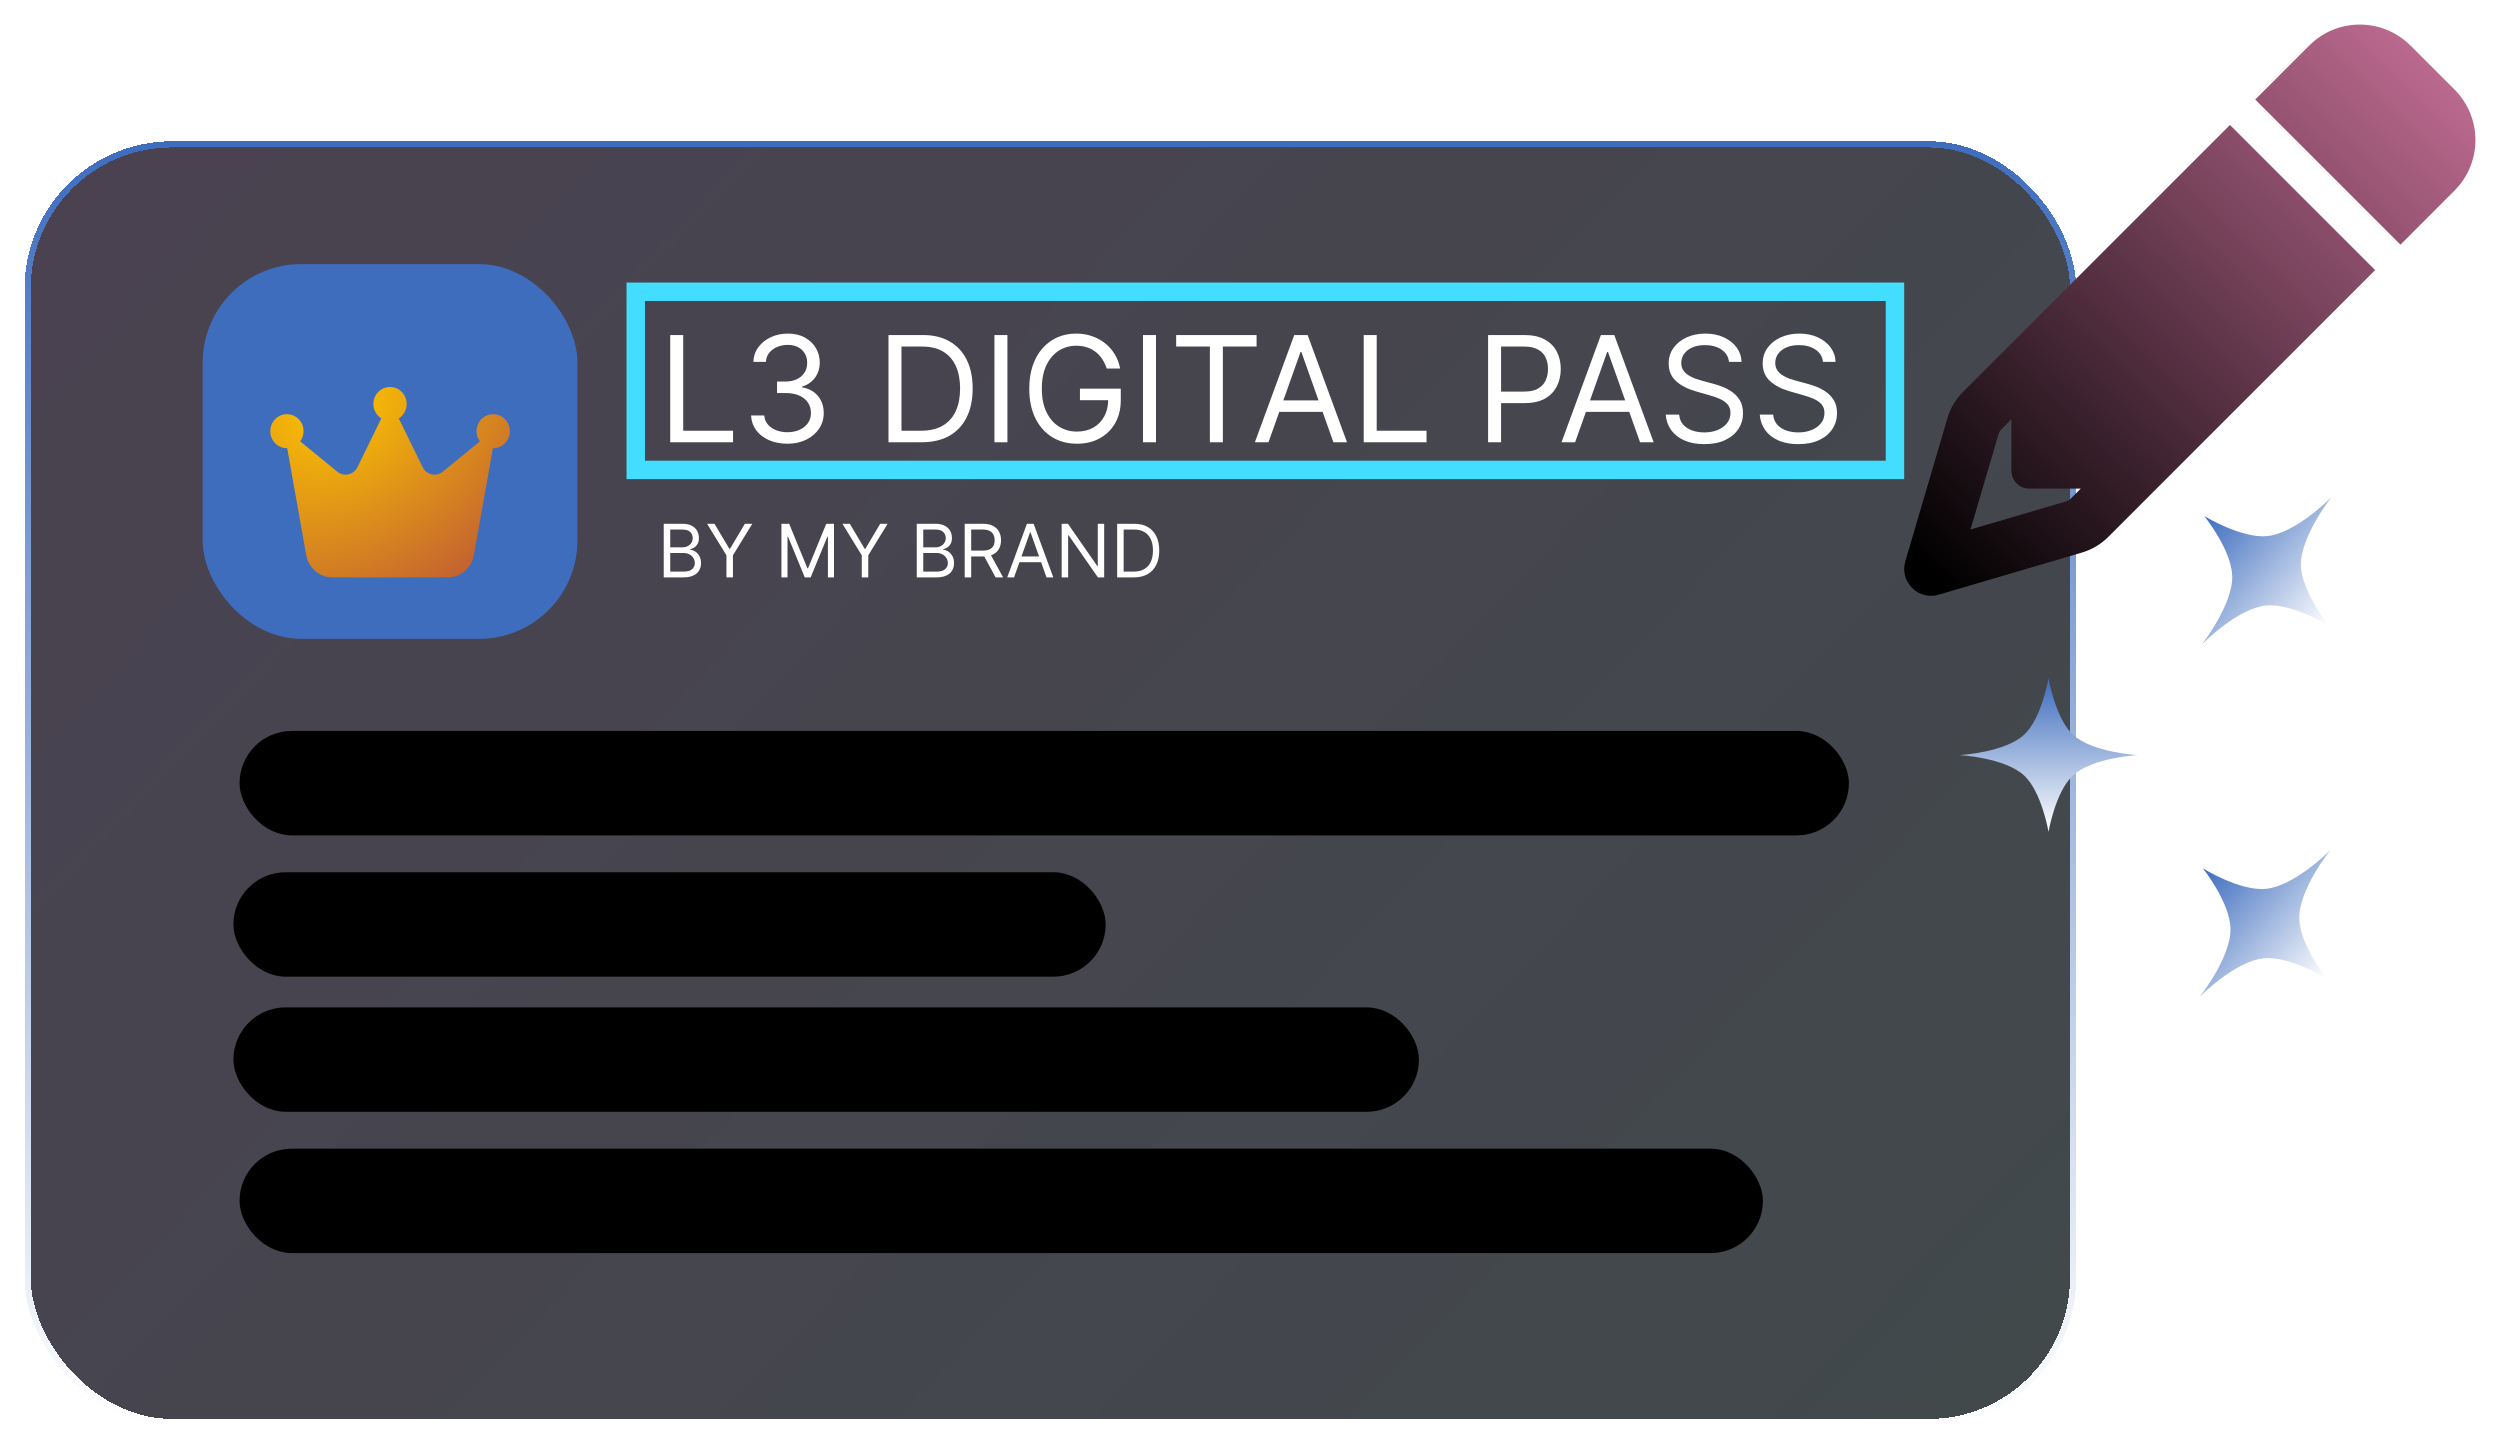 <svg width="407" height="236" viewBox="0 0 407 236" fill="none" xmlns="http://www.w3.org/2000/svg">
<g filter="url(#filter0_df_160_15)">
<rect x="4" y="19" width="334" height="209" rx="24" fill="url(#paint0_linear_160_15)" fill-opacity="0.75" shape-rendering="crispEdges"/>
<rect x="4.5" y="19.5" width="333" height="208" rx="23.5" stroke="url(#paint1_linear_160_15)" shape-rendering="crispEdges"/>
</g>
<rect x="39.5" y="119.5" width="261" height="16" rx="8" fill="black" stroke="black"/>
<rect x="38.5" y="142.5" width="141" height="16" rx="8" fill="black" stroke="black"/>
<rect x="38.5" y="164.5" width="192" height="16" rx="8" fill="black" stroke="black"/>
<rect x="39.5" y="187.5" width="247" height="16" rx="8" fill="black" stroke="black"/>
<path d="M109.114 72V54.545H111.227V70.125H119.341V72H109.114ZM128.205 72.239C127.08 72.239 126.077 72.046 125.196 71.659C124.321 71.273 123.625 70.736 123.108 70.048C122.597 69.355 122.318 68.551 122.273 67.636H124.42C124.466 68.199 124.659 68.685 125 69.094C125.341 69.497 125.787 69.81 126.338 70.031C126.889 70.253 127.5 70.364 128.17 70.364C128.92 70.364 129.585 70.233 130.165 69.972C130.744 69.71 131.199 69.347 131.528 68.881C131.858 68.415 132.023 67.875 132.023 67.261C132.023 66.619 131.864 66.054 131.545 65.565C131.227 65.071 130.761 64.685 130.148 64.406C129.534 64.128 128.784 63.989 127.898 63.989H126.5V62.114H127.898C128.591 62.114 129.199 61.989 129.722 61.739C130.25 61.489 130.662 61.136 130.957 60.682C131.259 60.227 131.409 59.693 131.409 59.08C131.409 58.489 131.278 57.974 131.017 57.537C130.756 57.099 130.386 56.758 129.909 56.514C129.438 56.27 128.881 56.148 128.239 56.148C127.636 56.148 127.068 56.258 126.534 56.48C126.006 56.696 125.574 57.011 125.239 57.426C124.903 57.835 124.722 58.33 124.693 58.909H122.648C122.682 57.994 122.957 57.193 123.474 56.506C123.991 55.812 124.668 55.273 125.503 54.886C126.344 54.5 127.267 54.307 128.273 54.307C129.352 54.307 130.278 54.526 131.051 54.963C131.824 55.395 132.418 55.966 132.832 56.676C133.247 57.386 133.455 58.153 133.455 58.977C133.455 59.96 133.196 60.798 132.679 61.492C132.168 62.185 131.472 62.665 130.591 62.932V63.068C131.693 63.25 132.554 63.719 133.173 64.474C133.793 65.224 134.102 66.153 134.102 67.261C134.102 68.21 133.844 69.062 133.327 69.818C132.815 70.568 132.116 71.159 131.23 71.591C130.344 72.023 129.335 72.239 128.205 72.239ZM150.031 72H144.645V54.545H150.27C151.963 54.545 153.412 54.895 154.616 55.594C155.821 56.287 156.744 57.284 157.386 58.585C158.028 59.881 158.349 61.432 158.349 63.239C158.349 65.057 158.026 66.622 157.378 67.935C156.73 69.242 155.787 70.247 154.548 70.952C153.31 71.651 151.804 72 150.031 72ZM146.759 70.125H149.895C151.338 70.125 152.534 69.847 153.483 69.29C154.432 68.733 155.139 67.94 155.605 66.912C156.071 65.883 156.304 64.659 156.304 63.239C156.304 61.83 156.074 60.617 155.614 59.599C155.153 58.577 154.466 57.793 153.551 57.247C152.636 56.696 151.497 56.42 150.134 56.42H146.759V70.125ZM164.009 54.545V72H161.895V54.545H164.009ZM180.178 60C179.991 59.426 179.744 58.912 179.437 58.457C179.136 57.997 178.775 57.605 178.354 57.281C177.94 56.957 177.468 56.71 176.94 56.54C176.411 56.369 175.832 56.284 175.201 56.284C174.167 56.284 173.227 56.551 172.38 57.085C171.533 57.619 170.86 58.406 170.36 59.446C169.86 60.486 169.61 61.761 169.61 63.273C169.61 64.784 169.863 66.06 170.369 67.099C170.874 68.139 171.559 68.926 172.423 69.46C173.286 69.994 174.258 70.261 175.337 70.261C176.337 70.261 177.218 70.048 177.979 69.622C178.746 69.19 179.343 68.582 179.769 67.798C180.201 67.008 180.417 66.079 180.417 65.011L181.065 65.148H175.815V63.273H182.462V65.148C182.462 66.585 182.156 67.835 181.542 68.898C180.934 69.96 180.093 70.784 179.019 71.369C177.951 71.949 176.724 72.239 175.337 72.239C173.792 72.239 172.434 71.875 171.263 71.148C170.099 70.421 169.19 69.386 168.536 68.046C167.888 66.704 167.565 65.114 167.565 63.273C167.565 61.892 167.749 60.651 168.119 59.548C168.494 58.44 169.022 57.497 169.704 56.719C170.386 55.94 171.192 55.344 172.124 54.929C173.056 54.514 174.082 54.307 175.201 54.307C176.121 54.307 176.979 54.446 177.775 54.724C178.576 54.997 179.289 55.386 179.914 55.892C180.545 56.392 181.07 56.992 181.491 57.69C181.911 58.383 182.201 59.153 182.36 60H180.178ZM188.196 54.545V72H186.082V54.545H188.196ZM191.479 56.42V54.545H204.57V56.42H199.082V72H196.968V56.42H191.479ZM206.509 72H204.293L210.702 54.545H212.884L219.293 72H217.077L211.862 57.307H211.725L206.509 72ZM207.327 65.182H216.259V67.057H207.327V65.182ZM222.012 72V54.545H224.126V70.125H232.239V72H222.012ZM242.262 72V54.545H248.16C249.529 54.545 250.648 54.793 251.518 55.287C252.393 55.776 253.04 56.438 253.461 57.273C253.881 58.108 254.092 59.04 254.092 60.068C254.092 61.097 253.881 62.031 253.461 62.872C253.046 63.713 252.404 64.383 251.535 64.883C250.665 65.378 249.552 65.625 248.194 65.625H243.967V63.75H248.126C249.063 63.75 249.816 63.588 250.384 63.264C250.952 62.94 251.364 62.503 251.62 61.952C251.881 61.395 252.012 60.767 252.012 60.068C252.012 59.369 251.881 58.744 251.62 58.193C251.364 57.642 250.95 57.21 250.376 56.898C249.802 56.58 249.04 56.42 248.092 56.42H244.376V72H242.262ZM256.431 72H254.215L260.624 54.545H262.806L269.215 72H266.999L261.783 57.307H261.647L256.431 72ZM257.249 65.182H266.181V67.057H257.249V65.182ZM281.479 58.909C281.377 58.045 280.962 57.375 280.235 56.898C279.508 56.42 278.616 56.182 277.559 56.182C276.786 56.182 276.11 56.307 275.531 56.557C274.957 56.807 274.508 57.151 274.184 57.588C273.866 58.026 273.707 58.523 273.707 59.08C273.707 59.545 273.817 59.946 274.039 60.281C274.266 60.611 274.556 60.886 274.908 61.108C275.261 61.324 275.63 61.503 276.016 61.645C276.403 61.781 276.758 61.892 277.082 61.977L278.854 62.455C279.309 62.574 279.815 62.739 280.371 62.949C280.934 63.159 281.471 63.446 281.982 63.81C282.499 64.168 282.925 64.628 283.261 65.19C283.596 65.753 283.763 66.443 283.763 67.261C283.763 68.204 283.516 69.057 283.022 69.818C282.533 70.579 281.817 71.185 280.874 71.633C279.937 72.082 278.798 72.307 277.457 72.307C276.207 72.307 275.124 72.105 274.21 71.702C273.3 71.298 272.585 70.736 272.062 70.014C271.545 69.293 271.252 68.454 271.184 67.5H273.366C273.423 68.159 273.644 68.704 274.031 69.136C274.423 69.562 274.917 69.881 275.513 70.091C276.116 70.296 276.763 70.398 277.457 70.398C278.263 70.398 278.988 70.267 279.63 70.006C280.272 69.739 280.781 69.369 281.156 68.898C281.531 68.421 281.718 67.864 281.718 67.227C281.718 66.648 281.556 66.176 281.232 65.812C280.908 65.449 280.482 65.153 279.954 64.926C279.425 64.699 278.854 64.5 278.241 64.329L276.093 63.716C274.729 63.324 273.65 62.764 272.854 62.037C272.059 61.31 271.661 60.358 271.661 59.182C271.661 58.205 271.925 57.352 272.454 56.625C272.988 55.892 273.704 55.324 274.602 54.92C275.505 54.511 276.513 54.307 277.627 54.307C278.752 54.307 279.752 54.508 280.627 54.912C281.502 55.31 282.195 55.855 282.707 56.548C283.224 57.242 283.496 58.028 283.525 58.909H281.479ZM296.784 58.909C296.682 58.045 296.267 57.375 295.54 56.898C294.813 56.42 293.92 56.182 292.864 56.182C292.091 56.182 291.415 56.307 290.835 56.557C290.261 56.807 289.813 57.151 289.489 57.588C289.17 58.026 289.011 58.523 289.011 59.08C289.011 59.545 289.122 59.946 289.344 60.281C289.571 60.611 289.861 60.886 290.213 61.108C290.565 61.324 290.935 61.503 291.321 61.645C291.707 61.781 292.062 61.892 292.386 61.977L294.159 62.455C294.614 62.574 295.119 62.739 295.676 62.949C296.239 63.159 296.776 63.446 297.287 63.81C297.804 64.168 298.23 64.628 298.565 65.19C298.901 65.753 299.068 66.443 299.068 67.261C299.068 68.204 298.821 69.057 298.327 69.818C297.838 70.579 297.122 71.185 296.179 71.633C295.241 72.082 294.102 72.307 292.761 72.307C291.511 72.307 290.429 72.105 289.514 71.702C288.605 71.298 287.889 70.736 287.366 70.014C286.849 69.293 286.557 68.454 286.489 67.5H288.67C288.727 68.159 288.949 68.704 289.335 69.136C289.727 69.562 290.222 69.881 290.818 70.091C291.42 70.296 292.068 70.398 292.761 70.398C293.568 70.398 294.293 70.267 294.935 70.006C295.577 69.739 296.085 69.369 296.46 68.898C296.835 68.421 297.023 67.864 297.023 67.227C297.023 66.648 296.861 66.176 296.537 65.812C296.213 65.449 295.787 65.153 295.259 64.926C294.73 64.699 294.159 64.5 293.545 64.329L291.398 63.716C290.034 63.324 288.955 62.764 288.159 62.037C287.364 61.31 286.966 60.358 286.966 59.182C286.966 58.205 287.23 57.352 287.759 56.625C288.293 55.892 289.009 55.324 289.906 54.92C290.81 54.511 291.818 54.307 292.932 54.307C294.057 54.307 295.057 54.508 295.932 54.912C296.807 55.31 297.5 55.855 298.011 56.548C298.528 57.242 298.801 58.028 298.83 58.909H296.784Z" fill="white"/>
<rect x="33" y="43" width="61" height="61" rx="16" fill="#3E6DBE"/>
<g filter="url(#filter1_d_160_15)">
<path d="M64.922 64.121C65.694 63.636 66.208 62.757 66.208 61.768C66.208 60.239 64.996 59 63.5 59C62.004 59 60.792 60.239 60.792 61.768C60.792 62.764 61.306 63.636 62.078 64.121L58.198 72.05C57.582 73.31 55.984 73.67 54.908 72.791L48.875 67.857C49.214 67.394 49.417 66.819 49.417 66.196C49.417 64.667 48.205 63.429 46.708 63.429C45.212 63.429 44 64.667 44 66.196C44 67.726 45.212 68.964 46.708 68.964C46.722 68.964 46.742 68.964 46.756 68.964L49.85 86.36C50.222 88.464 52.017 90 54.116 90H72.884C74.977 90 76.771 88.471 77.15 86.36L80.244 68.964C80.258 68.964 80.278 68.964 80.292 68.964C81.788 68.964 83 67.726 83 66.196C83 64.667 81.788 63.429 80.292 63.429C78.795 63.429 77.583 64.667 77.583 66.196C77.583 66.819 77.787 67.394 78.125 67.857L72.092 72.791C71.016 73.67 69.418 73.31 68.802 72.05L64.922 64.121Z" fill="url(#paint2_radial_160_15)"/>
</g>
<path d="M108.057 94V85.273H111.108C111.716 85.273 112.217 85.378 112.612 85.588C113.007 85.796 113.301 86.075 113.494 86.428C113.688 86.777 113.784 87.165 113.784 87.591C113.784 87.966 113.717 88.276 113.584 88.52C113.453 88.764 113.28 88.957 113.064 89.099C112.851 89.242 112.619 89.347 112.369 89.415V89.5C112.636 89.517 112.905 89.611 113.175 89.781C113.445 89.952 113.67 90.196 113.852 90.514C114.034 90.832 114.125 91.222 114.125 91.682C114.125 92.119 114.026 92.513 113.827 92.862C113.628 93.212 113.314 93.489 112.885 93.693C112.456 93.898 111.898 94 111.21 94H108.057ZM109.114 93.062H111.21C111.901 93.062 112.391 92.929 112.68 92.662C112.973 92.392 113.119 92.065 113.119 91.682C113.119 91.386 113.044 91.114 112.893 90.864C112.743 90.611 112.528 90.409 112.25 90.258C111.972 90.105 111.642 90.028 111.261 90.028H109.114V93.062ZM109.114 89.108H111.074C111.392 89.108 111.679 89.046 111.935 88.921C112.193 88.796 112.398 88.619 112.548 88.392C112.702 88.165 112.778 87.898 112.778 87.591C112.778 87.207 112.645 86.882 112.378 86.615C112.111 86.345 111.688 86.21 111.108 86.21H109.114V89.108ZM115.112 85.273H116.322L118.742 89.347H118.844L121.265 85.273H122.475L119.322 90.403V94H118.265V90.403L115.112 85.273ZM127.217 85.273H128.478L131.444 92.517H131.547L134.512 85.273H135.774V94H134.785V87.369H134.7L131.973 94H131.018L128.291 87.369H128.206V94H127.217V85.273ZM137.143 85.273H138.353L140.773 89.347H140.876L143.296 85.273H144.506L141.353 90.403V94H140.296V90.403L137.143 85.273ZM149.248 94V85.273H152.299C152.907 85.273 153.409 85.378 153.804 85.588C154.199 85.796 154.493 86.075 154.686 86.428C154.879 86.777 154.975 87.165 154.975 87.591C154.975 87.966 154.909 88.276 154.775 88.52C154.645 88.764 154.471 88.957 154.255 89.099C154.042 89.242 153.811 89.347 153.561 89.415V89.5C153.828 89.517 154.096 89.611 154.366 89.781C154.636 89.952 154.862 90.196 155.044 90.514C155.225 90.832 155.316 91.222 155.316 91.682C155.316 92.119 155.217 92.513 155.018 92.862C154.819 93.212 154.505 93.489 154.076 93.693C153.647 93.898 153.089 94 152.402 94H149.248ZM150.305 93.062H152.402C153.092 93.062 153.582 92.929 153.872 92.662C154.164 92.392 154.311 92.065 154.311 91.682C154.311 91.386 154.235 91.114 154.085 90.864C153.934 90.611 153.72 90.409 153.441 90.258C153.163 90.105 152.833 90.028 152.453 90.028H150.305V93.062ZM150.305 89.108H152.265C152.583 89.108 152.87 89.046 153.126 88.921C153.385 88.796 153.589 88.619 153.74 88.392C153.893 88.165 153.97 87.898 153.97 87.591C153.97 87.207 153.836 86.882 153.569 86.615C153.302 86.345 152.879 86.21 152.299 86.21H150.305V89.108ZM157.053 94V85.273H160.002C160.684 85.273 161.243 85.389 161.681 85.622C162.118 85.852 162.442 86.169 162.652 86.572C162.863 86.976 162.968 87.435 162.968 87.949C162.968 88.463 162.863 88.919 162.652 89.317C162.442 89.715 162.12 90.027 161.685 90.254C161.25 90.479 160.695 90.591 160.019 90.591H157.632V89.636H159.985C160.451 89.636 160.826 89.568 161.11 89.432C161.397 89.296 161.604 89.102 161.732 88.852C161.863 88.599 161.928 88.298 161.928 87.949C161.928 87.599 161.863 87.294 161.732 87.033C161.601 86.771 161.392 86.57 161.105 86.428C160.819 86.283 160.439 86.21 159.968 86.21H158.11V94H157.053ZM161.161 90.079L163.309 94H162.081L159.968 90.079H161.161ZM165.087 94H163.979L167.183 85.273H168.274L171.479 94H170.371L167.763 86.653H167.695L165.087 94ZM165.496 90.591H169.962V91.528H165.496V90.591ZM179.759 85.273V94H178.736L173.98 87.148H173.895V94H172.838V85.273H173.861L178.634 92.142H178.719V85.273H179.759ZM184.566 94H181.873V85.273H184.686C185.532 85.273 186.257 85.447 186.859 85.797C187.461 86.144 187.923 86.642 188.244 87.293C188.565 87.94 188.725 88.716 188.725 89.619C188.725 90.528 188.564 91.311 188.24 91.967C187.916 92.621 187.444 93.124 186.825 93.476C186.206 93.825 185.453 94 184.566 94ZM182.93 93.062H184.498C185.22 93.062 185.818 92.923 186.292 92.645C186.767 92.367 187.12 91.97 187.353 91.456C187.586 90.942 187.703 90.329 187.703 89.619C187.703 88.915 187.588 88.308 187.358 87.8C187.127 87.288 186.784 86.896 186.326 86.624C185.869 86.348 185.299 86.21 184.618 86.21H182.93V93.062Z" fill="white"/>
<rect x="103.5" y="47.5" width="205" height="29" stroke="#42DDFF" stroke-width="3"/>
<g filter="url(#filter2_dii_160_15)">
<path d="M386.679 39.959L384.625 42.014L380.515 46.123L343.237 83.4C342.037 84.601 340.545 85.492 338.909 85.964L315.596 92.82C314.069 93.274 312.414 92.856 311.287 91.71C310.159 90.565 309.723 88.947 310.177 87.401L317.033 64.107C317.506 62.471 318.397 60.98 319.597 59.78L356.875 22.503L360.985 18.393L363.04 16.338L369.204 22.503L380.497 33.795L386.661 39.959H386.679ZM327.453 64.253L325.762 65.944C325.598 66.108 325.471 66.326 325.398 66.562L320.797 82.2L336.436 77.6C336.672 77.527 336.89 77.4 337.054 77.236L338.745 75.545H330.362C328.762 75.545 327.453 74.236 327.453 72.636V64.253ZM392.426 3.409L399.59 10.574C404.137 15.12 404.137 22.484 399.59 27.03L396.954 29.667L392.844 33.777L390.789 35.831L384.625 29.667L373.332 18.375L367.149 12.21L369.204 10.156L373.314 6.046L375.951 3.409C380.497 -1.136 387.861 -1.136 392.408 3.409H392.426Z" fill="url(#paint3_linear_160_15)"/>
</g>
<path d="M333.5 110.43C333.5 110.43 334.597 116.875 337.416 119.554C340.551 122.533 348 122.93 348 122.93C348 122.93 340.551 123.327 337.416 126.306C334.597 128.985 333.5 135.43 333.5 135.43C333.5 135.43 332.403 128.985 329.584 126.306C326.449 123.327 319 122.93 319 122.93C319 122.93 326.449 122.533 329.584 119.554C332.403 116.875 333.5 110.43 333.5 110.43Z" fill="url(#paint4_linear_160_15)"/>
<path d="M358.863 84.014C358.863 84.014 364.889 87.702 369.116 87.277C373.817 86.805 379.567 80.916 379.567 80.916C379.567 80.916 374.461 87.371 374.592 92.093C374.71 96.34 379.136 101.846 379.136 101.846C379.136 101.846 373.111 98.158 368.884 98.583C364.183 99.055 358.432 104.944 358.432 104.944C358.432 104.944 363.539 98.489 363.408 93.766C363.29 89.52 358.863 84.014 358.863 84.014Z" fill="url(#paint5_linear_160_15)"/>
<path d="M358.642 141.378C358.642 141.378 364.645 145.103 368.874 144.705C373.578 144.261 379.365 138.409 379.365 138.409C379.365 138.409 374.218 144.832 374.32 149.555C374.411 153.802 378.804 159.336 378.804 159.336C378.804 159.336 372.801 155.61 368.571 156.009C363.868 156.452 358.081 162.304 358.081 162.304C358.081 162.304 363.228 155.882 363.126 151.159C363.034 146.911 358.642 141.378 358.642 141.378Z" fill="url(#paint6_linear_160_15)"/>
<defs>
<filter id="filter0_df_160_15" x="0" y="15" width="342" height="221" filterUnits="userSpaceOnUse" color-interpolation-filters="sRGB">
<feFlood flood-opacity="0" result="BackgroundImageFix"/>
<feColorMatrix in="SourceAlpha" type="matrix" values="0 0 0 0 0 0 0 0 0 0 0 0 0 0 0 0 0 0 127 0" result="hardAlpha"/>
<feOffset dy="4"/>
<feGaussianBlur stdDeviation="2"/>
<feComposite in2="hardAlpha" operator="out"/>
<feColorMatrix type="matrix" values="0 0 0 0 0 0 0 0 0 0 0 0 0 0 0 0 0 0 0.25 0"/>
<feBlend mode="normal" in2="BackgroundImageFix" result="effect1_dropShadow_160_15"/>
<feBlend mode="normal" in="SourceGraphic" in2="effect1_dropShadow_160_15" result="shape"/>
<feGaussianBlur stdDeviation="2" result="effect2_foregroundBlur_160_15"/>
</filter>
<filter id="filter1_d_160_15" x="40" y="59" width="47" height="39" filterUnits="userSpaceOnUse" color-interpolation-filters="sRGB">
<feFlood flood-opacity="0" result="BackgroundImageFix"/>
<feColorMatrix in="SourceAlpha" type="matrix" values="0 0 0 0 0 0 0 0 0 0 0 0 0 0 0 0 0 0 127 0" result="hardAlpha"/>
<feOffset dy="4"/>
<feGaussianBlur stdDeviation="2"/>
<feComposite in2="hardAlpha" operator="out"/>
<feColorMatrix type="matrix" values="0 0 0 0 0 0 0 0 0 0 0 0 0 0 0 0 0 0 0.25 0"/>
<feBlend mode="normal" in2="BackgroundImageFix" result="effect1_dropShadow_160_15"/>
<feBlend mode="normal" in="SourceGraphic" in2="effect1_dropShadow_160_15" result="shape"/>
</filter>
<filter id="filter2_dii_160_15" x="306" y="-4" width="101" height="105" filterUnits="userSpaceOnUse" color-interpolation-filters="sRGB">
<feFlood flood-opacity="0" result="BackgroundImageFix"/>
<feColorMatrix in="SourceAlpha" type="matrix" values="0 0 0 0 0 0 0 0 0 0 0 0 0 0 0 0 0 0 127 0" result="hardAlpha"/>
<feOffset dy="4"/>
<feGaussianBlur stdDeviation="2"/>
<feComposite in2="hardAlpha" operator="out"/>
<feColorMatrix type="matrix" values="0 0 0 0 0 0 0 0 0 0 0 0 0 0 0 0 0 0 0.25 0"/>
<feBlend mode="normal" in2="BackgroundImageFix" result="effect1_dropShadow_160_15"/>
<feBlend mode="normal" in="SourceGraphic" in2="effect1_dropShadow_160_15" result="shape"/>
<feColorMatrix in="SourceAlpha" type="matrix" values="0 0 0 0 0 0 0 0 0 0 0 0 0 0 0 0 0 0 127 0" result="hardAlpha"/>
<feOffset dx="-4" dy="-4"/>
<feGaussianBlur stdDeviation="2"/>
<feComposite in2="hardAlpha" operator="arithmetic" k2="-1" k3="1"/>
<feColorMatrix type="matrix" values="0 0 0 0 0 0 0 0 0 0 0 0 0 0 0 0 0 0 0.25 0"/>
<feBlend mode="normal" in2="shape" result="effect2_innerShadow_160_15"/>
<feColorMatrix in="SourceAlpha" type="matrix" values="0 0 0 0 0 0 0 0 0 0 0 0 0 0 0 0 0 0 127 0" result="hardAlpha"/>
<feOffset dx="4" dy="4"/>
<feGaussianBlur stdDeviation="2"/>
<feComposite in2="hardAlpha" operator="arithmetic" k2="-1" k3="1"/>
<feColorMatrix type="matrix" values="0 0 0 0 1 0 0 0 0 1 0 0 0 0 1 0 0 0 0.4 0"/>
<feBlend mode="normal" in2="effect2_innerShadow_160_15" result="effect3_innerShadow_160_15"/>
</filter>
<linearGradient id="paint0_linear_160_15" x1="24.117" y1="26.426" x2="283.807" y2="275.232" gradientUnits="userSpaceOnUse">
<stop stop-color="#0D0316"/>
<stop offset="1" stop-color="#010C0F"/>
</linearGradient>
<linearGradient id="paint1_linear_160_15" x1="171" y1="19" x2="171" y2="228" gradientUnits="userSpaceOnUse">
<stop stop-color="#3E6DBE"/>
<stop offset="1" stop-color="white"/>
</linearGradient>
<radialGradient id="paint2_radial_160_15" cx="0" cy="0" r="1" gradientUnits="userSpaceOnUse" gradientTransform="translate(54.5 61) rotate(52.595) scale(42.802 53.847)">
<stop stop-color="#FDC500"/>
<stop offset="1" stop-color="#B64D3B"/>
</radialGradient>
<linearGradient id="paint3_linear_160_15" x1="397" y1="6" x2="315" y2="90" gradientUnits="userSpaceOnUse">
<stop stop-color="#BD6A90"/>
<stop offset="1"/>
</linearGradient>
<linearGradient id="paint4_linear_160_15" x1="333.5" y1="110.43" x2="333.5" y2="135.43" gradientUnits="userSpaceOnUse">
<stop stop-color="#3E6DBE"/>
<stop offset="1" stop-color="white"/>
</linearGradient>
<linearGradient id="paint5_linear_160_15" x1="358.863" y1="84.014" x2="379.136" y2="101.846" gradientUnits="userSpaceOnUse">
<stop stop-color="#3E6DBE"/>
<stop offset="1" stop-color="white"/>
</linearGradient>
<linearGradient id="paint6_linear_160_15" x1="358.642" y1="141.378" x2="378.804" y2="159.336" gradientUnits="userSpaceOnUse">
<stop stop-color="#3E6DBE"/>
<stop offset="1" stop-color="white"/>
</linearGradient>
</defs>
</svg>
